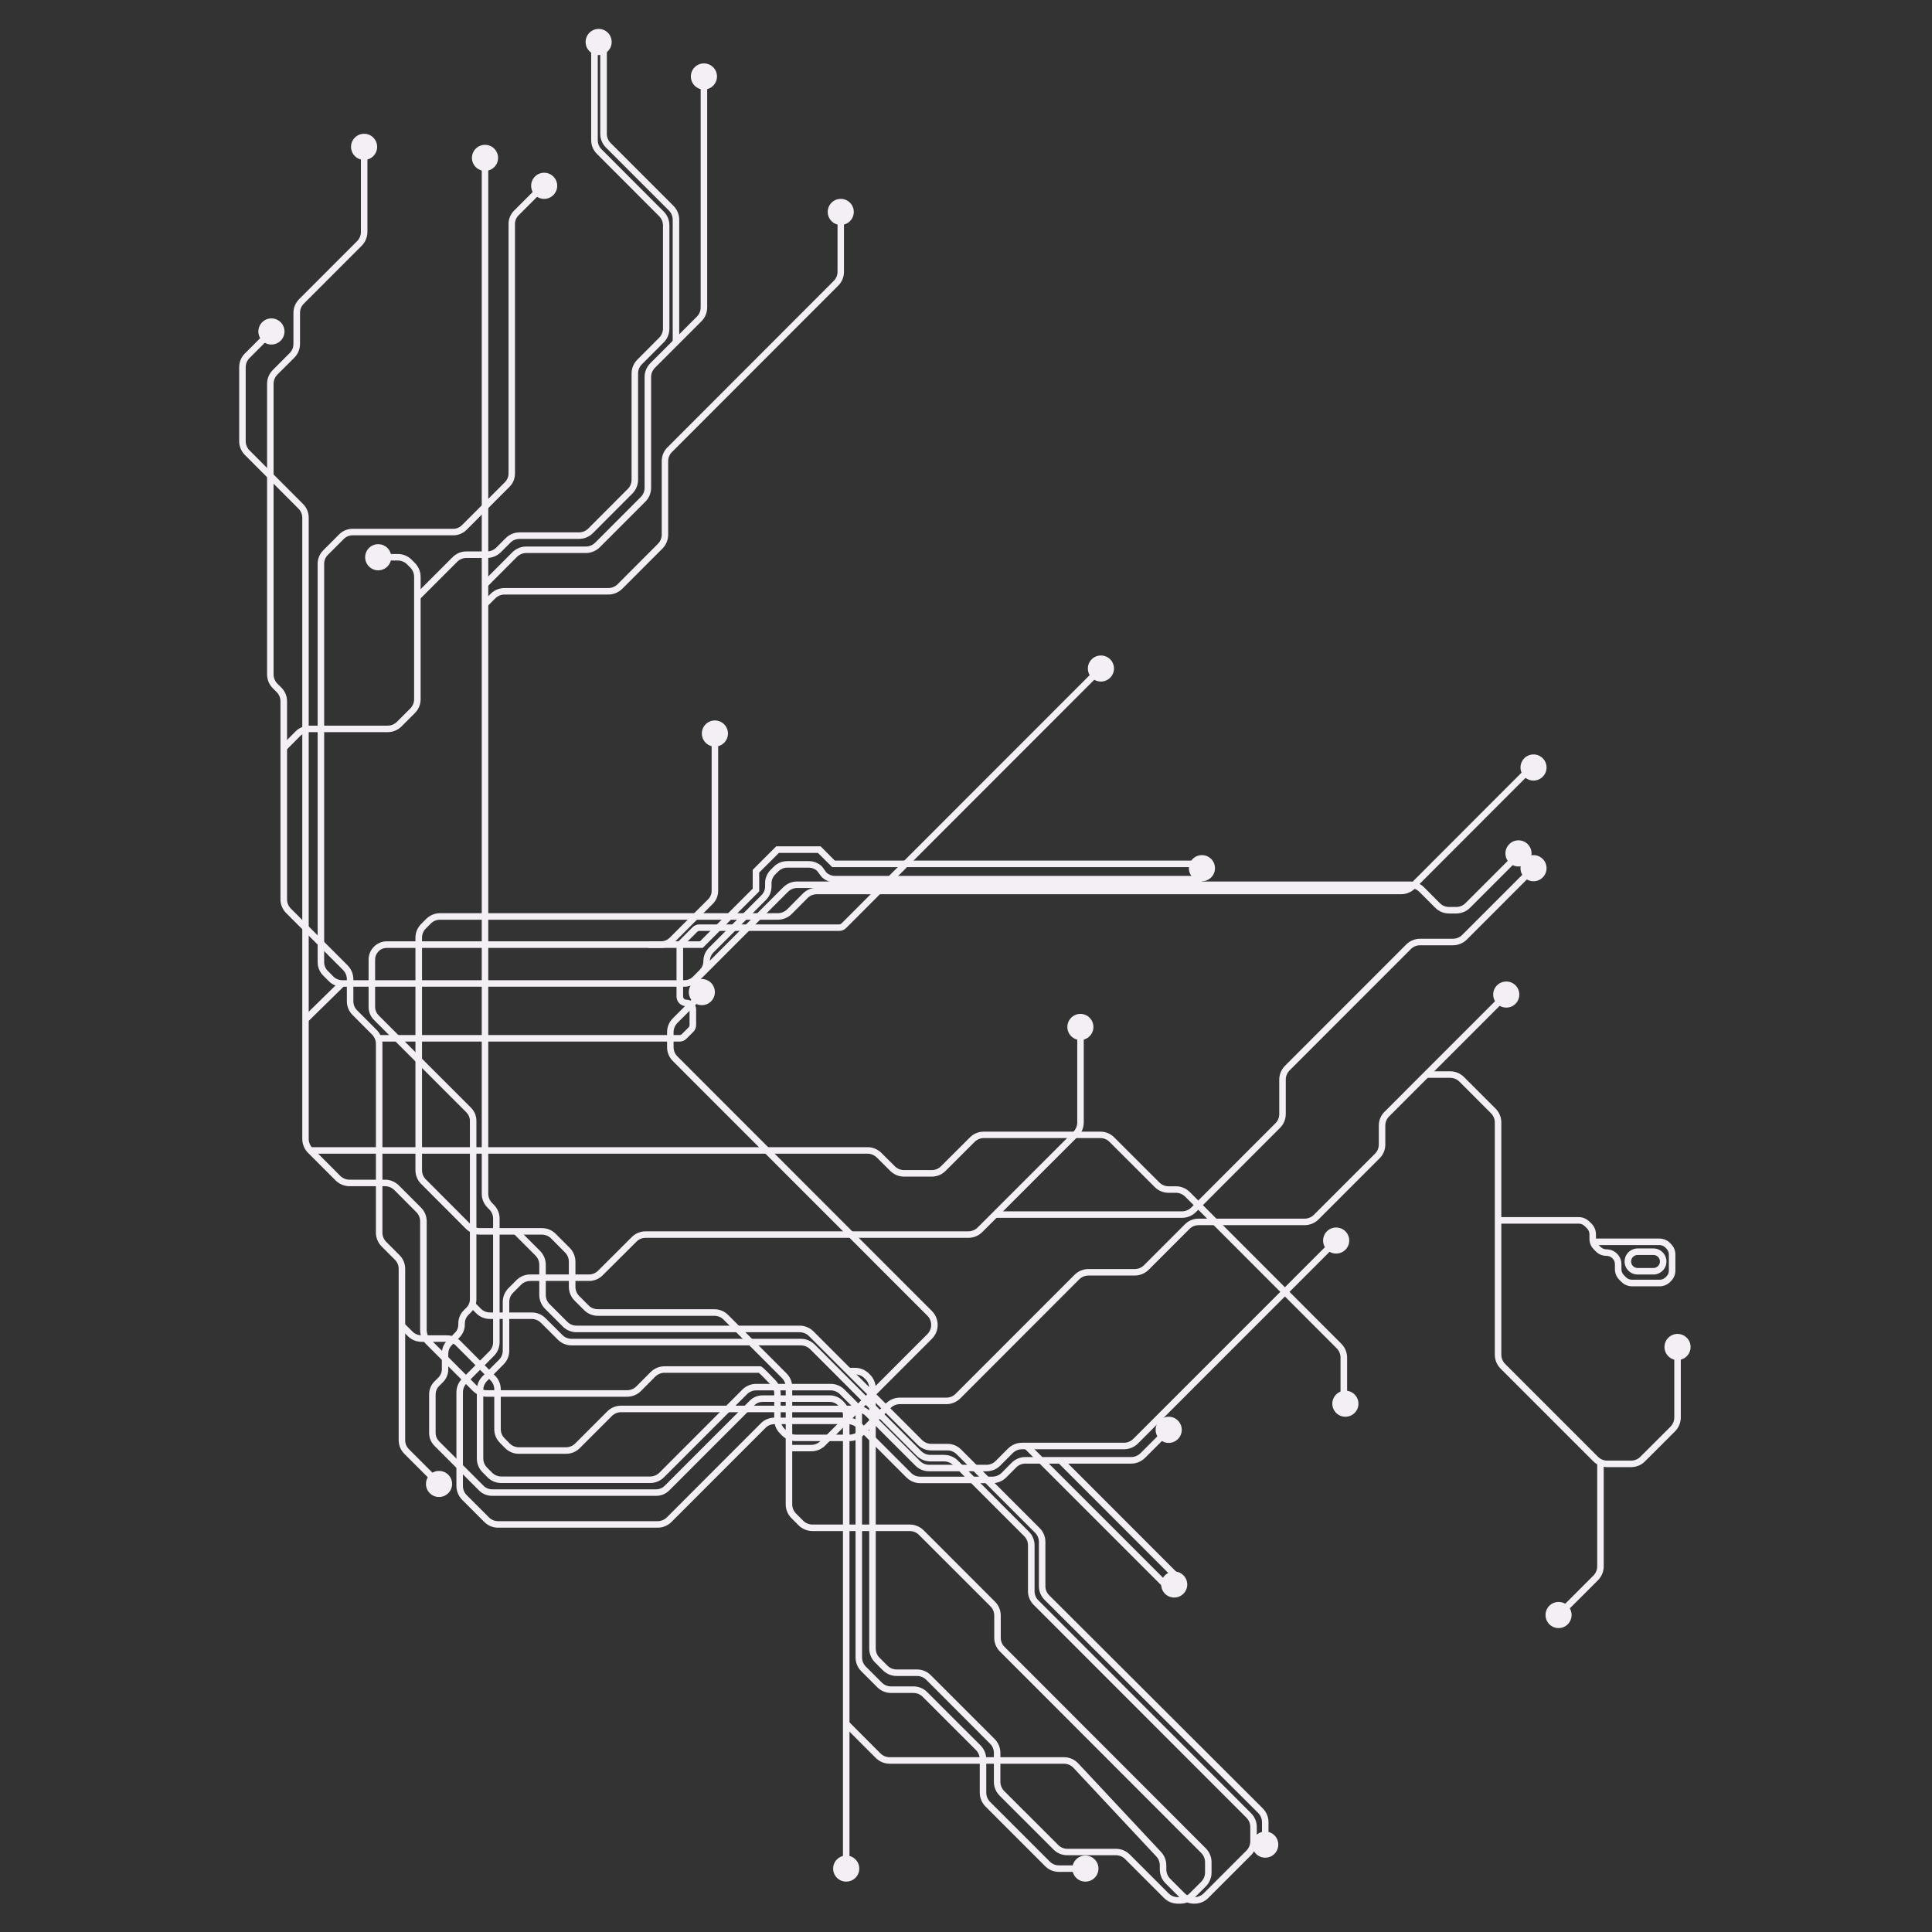 <svg xmlns="http://www.w3.org/2000/svg" xmlns:xlink="http://www.w3.org/1999/xlink" width="1080" zoomAndPan="magnify" viewBox="0 0 810 810" height="1080" preserveAspectRatio="xMidYMid meet" version="1.0"><rect x="0" y="0" width="810" height="810" fill="#333333" stroke="none"/><defs><clipPath id="id1"><path d="M 174 320 L 643 320 L 643 798.121 L 174 798.121 Z M 174 320 " clip-rule="nonzero"/></clipPath><clipPath id="id2"><path d="M 197 546 L 527 546 L 527 798.121 L 197 798.121 Z M 197 546 " clip-rule="nonzero"/></clipPath><clipPath id="id3"><path d="M 245 12.121 L 257 12.121 L 257 24 L 245 24 Z M 245 12.121 " clip-rule="nonzero"/></clipPath></defs><path fill="#f3eff5" d="M 183.102 623.113 L 169.57 609.57 C 168.004 608.035 167.145 605.949 167.145 603.77 L 167.145 532.016 C 167.145 530.543 166.594 529.16 165.551 528.148 L 159.996 522.59 C 158.461 521.023 157.602 518.969 157.602 516.785 L 157.602 437.633 C 157.602 436.16 157.02 434.809 156.004 433.766 L 147.844 425.566 C 146.277 424.031 145.418 421.977 145.418 419.766 L 145.418 410.555 C 145.418 409.109 144.867 407.73 143.824 406.684 L 120.012 382.859 C 118.445 381.293 117.586 379.238 117.586 377.059 L 117.586 294.035 C 117.586 292.594 117.035 291.211 115.992 290.168 L 114.395 288.57 C 112.828 287.004 111.973 284.949 111.973 282.738 L 111.973 160.906 C 111.973 158.727 112.828 156.672 114.395 155.105 L 121.422 148.043 C 122.465 147.027 123.02 145.648 123.02 144.172 L 123.02 131.188 C 123.02 128.977 123.906 126.918 125.441 125.383 L 149.715 101.098 C 150.758 100.055 151.312 98.703 151.312 97.23 L 151.312 61.551 L 154.043 61.551 L 154.043 97.23 C 154.043 99.41 153.184 101.465 151.648 103.031 L 127.375 127.316 C 126.332 128.363 125.781 129.711 125.781 131.188 L 125.781 144.172 C 125.781 146.383 124.922 148.441 123.387 149.977 L 116.297 157.039 C 115.285 158.082 114.703 159.465 114.703 160.906 L 114.703 282.738 C 114.703 284.211 115.285 285.594 116.297 286.637 L 117.926 288.234 C 119.488 289.797 120.348 291.855 120.348 294.035 L 120.348 377.059 C 120.348 378.531 120.902 379.883 121.945 380.926 L 145.758 404.75 C 147.289 406.316 148.148 408.375 148.148 410.555 L 148.148 419.766 C 148.148 421.238 148.734 422.621 149.777 423.633 L 157.938 431.832 C 159.473 433.367 160.332 435.422 160.332 437.633 L 160.332 516.785 C 160.332 518.23 160.887 519.613 161.93 520.656 L 167.484 526.211 C 169.047 527.746 169.875 529.805 169.875 532.016 L 169.875 603.77 C 169.875 605.242 170.461 606.625 171.504 607.637 L 185.035 621.176 L 183.102 623.113 " fill-opacity="1" fill-rule="nonzero"/><path fill="#f3eff5" d="M 413.559 616.848 L 389.559 616.848 C 387.383 616.848 385.297 616.02 383.762 614.453 L 362.984 593.668 C 361.973 592.656 360.562 592.07 359.121 592.07 L 260.402 592.07 C 258.957 592.07 257.578 592.625 256.535 593.668 L 243.094 607.117 C 241.559 608.68 239.504 609.512 237.293 609.512 L 217.562 609.512 C 215.383 609.512 213.297 608.68 211.762 607.117 L 209.613 604.938 C 208.051 603.402 207.223 601.344 207.223 599.133 L 207.223 582.523 C 207.223 581.047 206.637 579.668 205.594 578.652 L 191.172 564.191 C 190.16 563.148 188.75 562.566 187.273 562.566 L 176.781 562.566 C 174.57 562.566 172.516 561.734 170.98 560.172 L 167.543 556.762 L 169.477 554.828 L 172.914 558.234 C 173.926 559.281 175.309 559.832 176.781 559.832 L 187.273 559.832 C 189.484 559.832 191.539 560.691 193.105 562.258 L 207.527 576.719 C 209.094 578.254 209.953 580.312 209.953 582.523 L 209.953 599.133 C 209.953 600.605 210.504 601.988 211.547 603 L 213.695 605.18 C 214.738 606.227 216.121 606.777 217.562 606.777 L 237.293 606.777 C 238.738 606.777 240.148 606.195 241.16 605.18 L 254.602 591.734 C 256.168 590.168 258.223 589.34 260.402 589.34 L 359.121 589.34 C 361.297 589.34 363.387 590.168 364.918 591.734 L 385.695 612.52 C 386.738 613.562 388.086 614.117 389.559 614.117 L 413.559 614.117 C 415.031 614.117 416.41 613.562 417.426 612.52 L 422.672 607.27 C 424.234 605.734 426.293 604.875 428.473 604.875 L 471.246 604.875 C 472.691 604.875 474.102 604.289 475.113 603.277 L 559.227 519.152 L 561.16 521.086 L 477.078 605.211 C 475.512 606.746 473.457 607.605 471.246 607.605 L 428.473 607.605 C 426.996 607.605 425.648 608.191 424.605 609.203 L 419.355 614.453 C 417.824 616.02 415.734 616.848 413.559 616.848 " fill-opacity="1" fill-rule="nonzero"/><path fill="#f3eff5" d="M 275.715 640.488 L 208.848 640.488 C 206.668 640.488 204.613 639.66 203.047 638.094 L 193.75 628.793 C 192.215 627.227 191.355 625.168 191.355 622.988 L 191.355 583.781 C 191.355 581.57 192.215 579.512 193.75 577.977 L 205.105 566.586 C 206.148 565.574 206.73 564.191 206.73 562.719 L 206.73 510.891 C 206.73 509.449 206.148 508.066 205.105 507.023 L 204.367 506.285 C 202.832 504.719 201.973 502.664 201.973 500.484 L 201.973 66.188 L 204.707 66.188 L 204.707 500.484 C 204.707 501.926 205.289 503.309 206.301 504.352 L 207.039 505.09 C 208.602 506.656 209.461 508.711 209.461 510.891 L 209.461 562.719 C 209.461 564.93 208.602 566.988 207.039 568.523 L 195.684 579.914 C 194.641 580.926 194.086 582.309 194.086 583.781 L 194.086 622.988 C 194.086 624.434 194.641 625.812 195.684 626.859 L 204.98 636.16 C 206.023 637.203 207.406 637.758 208.848 637.758 L 275.715 637.758 C 277.156 637.758 278.566 637.176 279.582 636.16 L 318.98 596.738 C 320.516 595.172 322.602 594.344 324.781 594.344 L 355.406 594.344 C 357.617 594.344 359.641 595.172 361.207 596.738 L 381.949 617.492 C 382.992 618.535 384.344 619.09 385.816 619.09 L 416.074 619.09 C 417.516 619.09 418.926 618.508 419.941 617.492 L 424.113 613.285 C 425.68 611.723 427.734 610.859 429.914 610.859 L 474.285 610.859 C 475.727 610.859 477.109 610.277 478.152 609.266 L 489.996 597.414 L 491.93 599.348 L 480.086 611.199 C 478.551 612.734 476.434 613.625 474.285 613.625 L 429.914 613.625 C 428.473 613.625 427.09 614.176 426.047 615.223 L 421.875 619.426 C 420.34 620.961 418.223 621.824 416.074 621.824 L 385.816 621.824 C 383.637 621.824 381.582 620.961 380.016 619.426 L 359.273 598.672 C 358.262 597.66 356.848 597.074 355.406 597.074 L 324.781 597.074 C 323.309 597.074 321.926 597.629 320.914 598.672 L 281.512 638.094 C 279.98 639.629 277.863 640.488 275.715 640.488 " fill-opacity="1" fill-rule="nonzero"/><path fill="#f3eff5" d="M 204.305 254.215 L 202.375 252.281 L 205.719 248.934 C 207.281 247.398 209.34 246.539 211.52 246.539 L 255.062 246.539 C 256.504 246.539 257.914 245.953 258.93 244.941 L 275.805 228.023 C 276.82 227.012 277.434 225.598 277.434 224.156 L 277.434 193.359 C 277.434 191.148 278.262 189.094 279.824 187.559 L 349.516 117.801 C 350.559 116.758 351.141 115.406 351.141 113.93 L 351.141 89.277 L 353.84 89.277 L 353.84 113.93 C 353.84 116.109 353.012 118.199 351.449 119.734 L 281.758 189.492 C 280.715 190.504 280.133 191.887 280.133 193.359 L 280.133 224.156 C 280.133 226.336 279.273 228.453 277.738 229.988 L 260.863 246.875 C 259.328 248.379 257.211 249.27 255.062 249.27 L 211.52 249.27 C 210.043 249.27 208.695 249.824 207.652 250.867 L 204.305 254.215 " fill-opacity="1" fill-rule="nonzero"/><path fill="#f3eff5" d="M 204.305 245.953 L 202.375 244.02 L 214.832 231.523 C 216.398 229.988 218.453 229.129 220.664 229.129 L 245.641 229.129 C 247.082 229.129 248.496 228.547 249.508 227.531 L 268.656 208.375 C 269.699 207.332 270.25 205.949 270.25 204.504 L 270.25 158.051 C 270.25 155.871 271.109 153.816 272.676 152.25 L 292.16 132.754 C 293.176 131.738 293.758 130.355 293.758 128.883 L 293.758 32.047 L 296.488 32.047 L 296.488 128.883 C 296.488 131.094 295.629 133.152 294.094 134.688 L 274.609 154.184 C 273.566 155.227 272.984 156.609 272.984 158.051 L 272.984 204.504 C 272.984 206.684 272.152 208.742 270.59 210.309 L 251.441 229.469 C 249.906 230.973 247.789 231.863 245.641 231.863 L 220.664 231.863 C 219.188 231.863 217.809 232.445 216.766 233.457 L 204.305 245.953 " fill-opacity="1" fill-rule="nonzero"/><path fill="#f3eff5" d="M 175.555 251.664 L 173.621 249.73 L 189.762 233.582 C 191.297 232.047 193.352 231.188 195.562 231.188 L 204.184 231.188 C 205.625 231.188 207.039 230.602 208.051 229.59 L 212.039 225.598 C 213.574 224.062 215.66 223.203 217.84 223.203 L 242.758 223.203 C 244.199 223.203 245.578 222.621 246.621 221.605 L 263.164 205.027 C 264.207 204.016 264.789 202.602 264.789 201.16 L 264.789 156.609 C 264.789 154.398 265.648 152.34 267.184 150.805 L 276.328 141.625 C 277.34 140.613 277.953 139.199 277.953 137.758 L 277.953 94.496 C 277.953 93.023 277.371 91.672 276.328 90.629 L 250.273 64.531 C 248.711 62.996 247.852 60.938 247.852 58.727 L 247.852 18.965 L 250.613 18.965 L 250.613 58.727 C 250.613 60.199 251.164 61.582 252.207 62.594 L 278.262 88.691 C 279.824 90.227 280.652 92.316 280.652 94.496 L 280.652 137.758 C 280.652 139.938 279.797 142.055 278.262 143.559 L 269.117 152.738 C 268.074 153.785 267.52 155.137 267.52 156.609 L 267.52 201.16 C 267.52 203.309 266.629 205.426 265.098 206.961 L 248.555 223.543 C 246.992 225.078 244.934 225.938 242.758 225.938 L 217.84 225.938 C 216.367 225.938 214.984 226.52 213.973 227.531 L 209.984 231.523 C 208.418 233.059 206.363 233.918 204.184 233.918 L 195.562 233.918 C 194.086 233.918 192.707 234.504 191.695 235.516 L 175.555 251.664 " fill-opacity="1" fill-rule="nonzero"/><path fill="#f3eff5" d="M 120.258 314.207 L 118.324 312.273 L 123.938 306.625 C 125.473 305.09 127.527 304.23 129.738 304.23 L 162.543 304.23 C 163.984 304.23 165.395 303.645 166.41 302.633 L 172.023 297.016 C 173.035 295.969 173.621 294.617 173.621 293.145 L 173.621 241.84 C 173.621 240.398 173.035 239.016 172.023 237.973 L 170.645 236.59 C 169.629 235.578 168.219 234.992 166.777 234.992 L 159.996 234.992 L 159.996 232.262 L 166.777 232.262 C 168.957 232.262 171.043 233.121 172.578 234.656 L 173.957 236.039 C 175.492 237.602 176.352 239.66 176.352 241.84 L 176.352 293.145 C 176.352 295.324 175.492 297.414 173.957 298.949 L 168.34 304.566 C 166.809 306.102 164.691 306.961 162.543 306.961 L 129.738 306.961 C 128.266 306.961 126.883 307.547 125.871 308.59 L 120.258 314.207 " fill-opacity="1" fill-rule="nonzero"/><path fill="#f3eff5" d="M 356.145 783.934 L 353.41 783.934 L 353.41 593.301 C 353.41 591.98 352.891 590.75 351.969 589.828 L 351.324 589.152 C 350.375 588.234 349.145 587.742 347.828 587.742 L 319.75 587.742 C 318.43 587.742 317.203 588.234 316.281 589.152 L 280.562 624.895 C 279.121 626.336 277.188 627.133 275.16 627.133 L 206.27 627.133 C 204.215 627.133 202.281 626.336 200.84 624.895 L 182.152 606.195 C 180.707 604.75 179.91 602.816 179.91 600.789 L 179.91 584.578 C 179.91 582.523 180.707 580.617 182.152 579.176 L 183.809 577.52 C 184.727 576.598 185.25 575.367 185.25 574.047 L 185.25 567.445 C 185.25 565.391 186.016 563.488 187.461 562.043 L 190.711 558.789 C 191.664 557.867 192.156 556.641 192.156 555.32 L 192.156 554.797 C 192.156 552.742 192.953 550.836 194.395 549.395 L 195.562 548.227 C 196.48 547.305 197.004 546.078 197.004 544.758 L 197.004 469.871 C 197.004 468.551 196.48 467.324 195.562 466.402 L 156.773 427.594 C 155.332 426.152 154.531 424.219 154.531 422.16 L 154.531 402.324 C 154.531 400.27 155.332 398.363 156.773 396.922 C 158.215 395.449 160.148 394.648 162.172 394.648 L 277.219 394.648 C 278.508 394.648 279.766 394.129 280.684 393.238 L 296.918 376.996 C 297.84 376.074 298.359 374.848 298.359 373.527 L 298.359 307.516 L 301.09 307.516 L 301.09 373.527 C 301.09 375.551 300.293 377.488 298.852 378.93 L 282.617 395.172 C 281.207 396.586 279.242 397.414 277.219 397.414 L 162.172 397.414 C 160.855 397.414 159.625 397.906 158.707 398.855 C 157.785 399.777 157.266 401.004 157.266 402.324 L 157.266 422.16 C 157.266 423.48 157.785 424.707 158.707 425.66 L 197.492 464.438 C 198.938 465.91 199.734 467.816 199.734 469.871 L 199.734 544.758 C 199.734 546.816 198.938 548.719 197.492 550.16 L 196.328 551.328 C 195.406 552.25 194.887 553.508 194.887 554.797 L 194.887 555.32 C 194.887 557.348 194.086 559.281 192.645 560.723 L 189.395 563.977 C 188.473 564.898 187.949 566.125 187.949 567.445 L 187.949 574.047 C 187.949 576.105 187.184 578.008 185.742 579.453 L 184.082 581.109 C 183.164 582.031 182.641 583.258 182.641 584.578 L 182.641 600.789 C 182.641 602.082 183.164 603.34 184.082 604.262 L 202.773 622.957 C 203.691 623.879 204.949 624.402 206.27 624.402 L 275.16 624.402 C 276.48 624.402 277.707 623.879 278.629 622.957 L 314.348 587.219 C 315.789 585.777 317.691 585.008 319.75 585.008 L 347.828 585.008 C 349.883 585.008 351.816 585.777 353.258 587.219 L 353.902 587.895 C 355.344 589.34 356.145 591.242 356.145 593.301 L 356.145 783.934 " fill-opacity="1" fill-rule="nonzero"/><path fill="#f3eff5" d="M 294.617 397.414 L 271.938 397.414 L 271.938 394.648 L 293.48 394.648 L 315.574 372.574 L 315.574 364.684 L 325.426 354.828 L 344.051 354.828 L 350.004 360.816 L 503.93 360.816 L 503.93 363.547 L 348.902 363.547 L 342.918 357.59 L 326.562 357.59 L 318.305 365.82 L 318.305 373.711 L 294.617 397.414 " fill-opacity="1" fill-rule="nonzero"/><path fill="#f3eff5" d="M 286.883 413.688 L 143.484 413.688 C 141.336 413.688 139.344 412.855 137.871 411.383 L 135.508 409.02 C 134.004 407.516 133.176 405.52 133.176 403.398 L 133.176 236.344 C 133.176 234.227 134.004 232.23 135.508 230.727 L 142.195 224.031 C 143.699 222.527 145.695 221.699 147.812 221.699 L 190.008 221.699 C 191.387 221.699 192.676 221.176 193.656 220.195 L 211.672 202.172 C 212.652 201.191 213.207 199.898 213.207 198.52 L 213.207 93.914 C 213.207 91.793 214.004 89.828 215.508 88.324 L 226.891 76.934 L 228.824 78.867 L 217.441 90.258 C 216.457 91.242 215.906 92.531 215.906 93.914 L 215.906 198.52 C 215.906 200.637 215.109 202.633 213.605 204.105 L 195.621 222.129 C 194.117 223.633 192.125 224.434 190.008 224.434 L 147.812 224.434 C 146.43 224.434 145.113 224.984 144.129 225.969 L 137.441 232.66 C 136.457 233.645 135.906 234.965 135.906 236.344 L 135.906 403.398 C 135.906 404.781 136.457 406.102 137.441 407.055 L 139.805 409.449 C 140.754 410.402 142.105 410.953 143.484 410.953 L 286.883 410.953 C 288.297 410.953 289.586 410.43 290.566 409.449 L 293.359 406.625 C 294.34 405.641 294.895 404.352 294.895 402.969 C 294.895 400.852 295.723 398.855 297.227 397.352 L 319.227 375.336 C 320.211 374.355 320.762 373.035 320.762 371.652 L 320.762 370.332 C 320.762 368.215 321.559 366.219 323.062 364.715 L 324.445 363.332 C 325.949 361.828 327.941 361.031 330.059 361.031 L 339.051 361.031 C 341.168 361.031 343.164 361.828 344.668 363.332 L 344.789 363.484 L 346.445 365.789 C 347.43 366.711 348.719 367.23 350.066 367.23 L 503.93 367.23 L 503.93 369.965 L 350.066 369.965 C 347.949 369.965 345.926 369.105 344.453 367.633 L 344.328 367.477 L 342.641 365.207 C 341.66 364.254 340.402 363.762 339.051 363.762 L 330.059 363.762 C 328.68 363.762 327.328 364.316 326.379 365.266 L 324.996 366.648 C 324.016 367.633 323.461 368.953 323.461 370.332 L 323.461 371.652 C 323.461 373.773 322.664 375.766 321.16 377.273 L 299.156 399.285 C 298.176 400.27 297.625 401.559 297.625 402.969 C 297.625 405.09 296.797 407.086 295.293 408.559 L 292.5 411.383 C 290.996 412.855 289 413.688 286.883 413.688 " fill-opacity="1" fill-rule="nonzero"/><g clip-path="url(#id1)"><path fill="#f3eff5" d="M 367.16 641.902 L 367.16 691.148 C 367.16 692.625 367.742 694.004 368.754 695.02 L 372.07 698.336 C 373.113 699.379 374.492 699.93 375.938 699.93 L 384.465 699.93 C 386.645 699.93 388.73 700.789 390.266 702.355 L 417.023 729.098 C 418.559 730.664 419.418 732.723 419.418 734.902 L 419.418 747.031 C 419.418 748.441 420 749.887 421.016 750.898 L 443.629 773.496 C 444.672 774.539 446.023 775.121 447.496 775.121 L 467.871 775.121 C 470.02 775.121 472.137 775.984 473.672 777.52 L 489.906 793.762 C 490.949 794.805 492.328 795.387 493.801 795.387 L 494.906 795.387 C 496.348 795.387 497.762 794.805 498.773 793.762 L 503.621 788.938 C 504.637 787.895 505.219 786.516 505.219 785.07 L 505.219 780.742 C 505.219 779.297 504.637 777.887 503.621 776.875 L 419.266 692.441 C 417.699 690.906 416.84 688.848 416.84 686.668 L 416.84 677.332 C 416.84 675.891 416.289 674.508 415.246 673.465 L 385.297 643.531 C 384.281 642.484 382.871 641.902 381.43 641.902 Z M 494.906 798.121 L 493.801 798.121 C 491.594 798.121 489.535 797.262 487.973 795.695 L 471.738 779.453 C 470.727 778.41 469.316 777.824 467.871 777.824 L 447.496 777.824 C 445.316 777.824 443.23 776.996 441.695 775.43 L 419.082 752.832 C 417.547 751.266 416.688 749.211 416.688 747.031 L 416.688 734.902 C 416.688 733.457 416.137 732.078 415.09 731.062 L 388.332 704.262 C 387.289 703.246 385.941 702.664 384.465 702.664 L 375.938 702.664 C 373.758 702.664 371.699 701.805 370.137 700.27 L 366.82 696.953 C 365.289 695.387 364.43 693.328 364.43 691.148 L 364.43 641.902 L 340.617 641.902 C 338.469 641.902 336.352 641.043 334.816 639.508 L 331.84 636.527 C 330.273 634.965 329.414 632.906 329.414 630.727 L 329.414 581.602 C 329.414 580.129 328.863 578.777 327.82 577.734 L 303.363 553.262 C 302.32 552.219 300.969 551.664 299.496 551.664 L 250.645 551.664 C 248.465 551.664 246.406 550.805 244.844 549.238 L 240.914 545.309 C 239.352 543.746 238.492 541.688 238.492 539.477 L 238.492 528.977 C 238.492 527.531 237.906 526.121 236.895 525.109 L 231.035 519.211 C 230.023 518.199 228.609 517.617 227.168 517.617 L 201.176 517.617 C 198.996 517.617 196.941 516.758 195.375 515.223 L 176.598 496.398 C 175.031 494.863 174.172 492.809 174.172 490.598 L 174.172 393.176 C 174.172 390.965 175.031 388.91 176.598 387.344 L 178.684 385.254 C 180.25 383.719 182.305 382.859 184.484 382.859 L 326.133 382.859 C 327.574 382.859 328.984 382.277 330 381.262 L 336.656 374.57 C 338.223 373.035 340.277 372.176 342.488 372.176 L 587.426 372.176 C 588.898 372.176 590.312 371.594 591.324 370.578 L 641.035 320.809 L 642.969 322.742 L 593.258 372.512 C 591.723 374.016 589.605 374.906 587.426 374.906 L 342.488 374.906 C 341.016 374.906 339.633 375.461 338.59 376.504 L 331.93 383.199 C 330.426 384.703 328.281 385.594 326.133 385.594 L 184.484 385.594 C 183.039 385.594 181.66 386.145 180.617 387.188 L 178.531 389.277 C 177.488 390.32 176.934 391.703 176.934 393.176 L 176.934 490.598 C 176.934 492.07 177.488 493.422 178.531 494.465 L 197.309 513.285 C 198.352 514.332 199.734 514.883 201.176 514.883 L 227.168 514.883 C 229.379 514.883 231.434 515.742 232.969 517.277 L 238.828 523.141 C 240.363 524.676 241.254 526.797 241.254 528.977 L 241.254 539.477 C 241.254 540.949 241.805 542.332 242.848 543.375 L 246.777 547.305 C 247.82 548.352 249.199 548.902 250.645 548.902 L 299.496 548.902 C 301.676 548.902 303.762 549.762 305.297 551.328 L 329.754 575.797 C 331.316 577.332 332.145 579.391 332.145 581.602 L 332.145 630.727 C 332.145 632.168 332.73 633.551 333.773 634.594 L 336.75 637.574 C 337.762 638.586 339.172 639.168 340.617 639.168 L 364.43 639.168 L 364.43 582.125 C 364.43 580.648 363.875 579.27 362.832 578.254 L 362.402 577.824 C 361.391 576.781 360.008 576.227 358.535 576.227 L 355.773 576.227 L 355.773 573.465 L 358.535 573.465 C 360.715 573.465 362.801 574.355 364.336 575.891 L 364.766 576.32 C 366.301 577.855 367.16 579.914 367.16 582.125 L 367.16 639.168 L 381.43 639.168 C 383.605 639.168 385.695 640.059 387.227 641.562 L 417.18 671.531 C 418.742 673.098 419.57 675.152 419.57 677.332 L 419.57 686.668 C 419.57 688.109 420.156 689.492 421.199 690.504 L 505.555 774.938 C 507.09 776.473 507.949 778.562 507.949 780.742 L 507.949 785.07 C 507.949 787.25 507.09 789.309 505.555 790.875 L 500.707 795.695 C 499.172 797.23 497.086 798.121 494.906 798.121 " fill-opacity="1" fill-rule="nonzero"/></g><path fill="#f3eff5" d="M 531.824 771.008 L 529.094 771.008 L 529.094 763.977 C 529.094 762.504 528.508 761.121 527.496 760.109 L 437.953 670.762 C 436.418 669.227 435.559 667.172 435.559 664.961 L 435.559 646.445 C 435.559 644.973 434.977 643.621 433.934 642.578 L 401.066 609.695 C 400.055 608.68 398.645 608.098 397.203 608.098 L 390.449 608.098 C 388.273 608.098 386.215 607.238 384.652 605.672 L 339.145 560.141 C 338.129 559.125 336.719 558.543 335.277 558.543 L 241.715 558.543 C 239.535 558.543 237.477 557.684 235.914 556.117 L 228.488 548.688 C 226.953 547.152 226.094 545.066 226.094 542.883 L 226.094 530.266 C 226.094 528.793 225.512 527.41 224.496 526.398 L 215.324 517.215 L 217.258 515.281 L 226.43 524.461 C 227.965 525.996 228.824 528.086 228.824 530.266 L 228.824 542.883 C 228.824 544.359 229.379 545.738 230.422 546.754 L 237.848 554.184 C 238.891 555.227 240.27 555.781 241.715 555.781 L 335.277 555.781 C 337.453 555.781 339.512 556.641 341.074 558.207 L 386.582 603.738 C 387.629 604.781 389.008 605.336 390.449 605.336 L 397.203 605.336 C 399.41 605.336 401.469 606.195 403 607.762 L 435.867 640.645 C 437.43 642.18 438.289 644.234 438.289 646.445 L 438.289 664.961 C 438.289 666.434 438.844 667.816 439.887 668.828 L 529.43 758.176 C 530.965 759.711 531.824 761.766 531.824 763.977 L 531.824 771.008 " fill-opacity="1" fill-rule="nonzero"/><g clip-path="url(#id2)"><path fill="#f3eff5" d="M 500.801 798.121 C 500.801 798.121 500.77 798.121 500.77 798.121 L 500.555 798.121 C 498.375 798.121 496.32 797.262 494.785 795.727 L 488.648 789.586 C 487.113 788.051 486.254 785.93 486.254 783.781 L 486.254 782.031 C 486.254 780.648 485.73 779.328 484.781 778.316 L 450.074 741.195 C 449.062 740.09 447.59 739.445 446.086 739.445 L 372.988 739.445 C 370.812 739.445 368.754 738.586 367.191 737.051 L 353.441 723.297 L 355.375 721.332 L 369.125 735.117 C 370.168 736.129 371.516 736.715 372.988 736.715 L 446.086 736.715 C 448.355 736.715 450.535 737.664 452.07 739.324 L 486.773 776.441 C 488.188 777.949 488.984 779.945 488.984 782.031 L 488.984 783.781 C 488.984 785.195 489.566 786.605 490.582 787.648 L 496.719 793.789 C 497.762 794.805 499.109 795.387 500.555 795.387 L 500.77 795.387 C 500.77 795.387 500.77 795.387 500.801 795.387 C 502.242 795.387 503.621 794.805 504.664 793.789 L 522.586 775.859 C 523.598 774.816 524.184 773.434 524.184 771.992 L 524.184 766.004 C 524.184 764.531 523.598 763.148 522.586 762.105 L 433.41 672.883 C 431.848 671.348 430.988 669.289 430.988 667.078 L 430.988 647.922 C 430.988 646.445 430.434 645.094 429.391 644.051 L 399.656 614.301 C 398.645 613.285 397.23 612.703 395.789 612.703 L 390.051 612.703 C 387.871 612.703 385.816 611.844 384.25 610.277 L 339.664 565.668 C 338.621 564.652 337.211 564.07 335.766 564.07 L 239.656 564.07 C 237.477 564.07 235.422 563.211 233.855 561.645 L 226.801 554.613 C 225.785 553.57 224.375 552.984 222.934 552.984 L 205.441 552.984 C 203.262 552.984 201.207 552.156 199.641 550.59 L 197.402 548.32 L 199.336 546.383 L 201.574 548.656 C 202.617 549.699 204 550.254 205.441 550.254 L 222.934 550.254 C 225.141 550.254 227.199 551.113 228.734 552.68 L 235.789 559.711 C 236.832 560.754 238.215 561.305 239.656 561.305 L 335.766 561.305 C 337.977 561.305 340.031 562.168 341.598 563.73 L 386.184 608.344 C 387.227 609.387 388.609 609.973 390.051 609.973 L 395.789 609.973 C 398 609.973 400.055 610.832 401.621 612.367 L 431.324 642.117 C 432.891 643.652 433.75 645.711 433.75 647.922 L 433.75 667.078 C 433.75 668.551 434.301 669.934 435.344 670.949 L 524.52 760.203 C 526.055 761.738 526.914 763.793 526.914 766.004 L 526.914 771.992 C 526.914 774.172 526.055 776.227 524.52 777.793 L 506.598 795.727 C 505.062 797.262 502.945 798.121 500.801 798.121 " fill-opacity="1" fill-rule="nonzero"/></g><path fill="#f3eff5" d="M 455.047 784.793 L 443.969 784.793 C 441.758 784.793 439.703 783.934 438.168 782.398 L 413.16 757.375 C 411.625 755.812 410.766 753.754 410.766 751.574 L 410.766 737.574 C 410.766 736.129 410.184 734.75 409.168 733.703 L 386.828 711.383 C 385.816 710.371 384.406 709.785 382.992 709.785 L 373.574 709.785 C 371.395 709.785 369.34 708.926 367.773 707.359 L 361.082 700.668 C 359.551 699.133 358.691 697.074 358.691 694.863 L 358.691 593.359 C 358.691 591.887 358.105 590.504 357.094 589.492 L 352.121 584.52 C 351.109 583.504 349.699 582.922 348.258 582.922 L 317.047 582.922 C 315.605 582.922 314.227 583.504 313.184 584.52 L 278.383 619.367 C 276.848 620.902 274.73 621.762 272.582 621.762 L 210.199 621.762 C 207.988 621.762 205.934 620.934 204.398 619.367 L 202.312 617.277 C 200.746 615.711 199.918 613.656 199.918 611.477 L 199.918 582.797 C 199.918 580.617 200.746 578.562 202.312 576.996 L 209.184 570.117 C 210.23 569.074 210.781 567.691 210.781 566.25 L 210.781 545.863 C 210.781 543.652 211.641 541.594 213.207 540.027 L 216.52 536.715 C 218.086 535.148 220.141 534.32 222.32 534.32 L 246.961 534.32 C 248.402 534.32 249.785 533.734 250.797 532.691 L 264.852 518.66 C 266.414 517.094 268.473 516.234 270.68 516.234 L 406.008 516.234 C 407.449 516.234 408.863 515.652 409.875 514.637 L 450.043 474.477 C 451.055 473.434 451.641 472.051 451.641 470.578 L 451.641 430.574 L 454.371 430.574 L 454.371 470.578 C 454.371 472.789 453.512 474.848 451.977 476.414 L 411.809 516.57 C 410.273 518.105 408.156 518.969 406.008 518.969 L 270.68 518.969 C 269.207 518.969 267.828 519.551 266.816 520.594 L 252.73 534.625 C 251.195 536.191 249.141 537.051 246.961 537.051 L 222.32 537.051 C 220.848 537.051 219.496 537.605 218.453 538.648 L 215.137 541.965 C 214.094 543.008 213.512 544.391 213.512 545.863 L 213.512 566.25 C 213.512 568.43 212.684 570.488 211.117 572.051 L 204.246 578.93 C 203.203 579.973 202.617 581.324 202.617 582.797 L 202.617 611.477 C 202.617 612.918 203.203 614.301 204.246 615.344 L 206.332 617.434 C 207.375 618.477 208.758 619.027 210.199 619.027 L 272.582 619.027 C 273.996 619.027 275.406 618.445 276.449 617.434 L 311.25 582.582 C 312.812 581.047 314.871 580.188 317.047 580.188 L 348.258 580.188 C 350.434 580.188 352.523 581.047 354.055 582.582 L 359.027 587.559 C 360.562 589.094 361.422 591.148 361.422 593.359 L 361.422 694.863 C 361.422 696.309 361.973 697.691 363.016 698.734 L 369.707 705.426 C 370.75 706.473 372.102 707.023 373.574 707.023 L 382.992 707.023 C 385.141 707.023 387.258 707.914 388.762 709.449 L 411.102 731.77 C 412.637 733.336 413.496 735.395 413.496 737.574 L 413.496 751.574 C 413.496 753.016 414.078 754.398 415.09 755.441 L 440.102 780.434 C 441.113 781.48 442.496 782.062 443.969 782.062 L 455.047 782.062 L 455.047 784.793 " fill-opacity="1" fill-rule="nonzero"/><path fill="#f3eff5" d="M 495.582 510.586 L 417.211 510.586 L 417.211 507.852 L 495.582 507.852 C 496.992 507.852 498.406 507.27 499.449 506.254 L 534.738 470.918 C 535.781 469.902 536.332 468.523 536.332 467.078 L 536.332 452.648 C 536.332 450.469 537.191 448.41 538.727 446.844 L 589.574 395.969 C 591.141 394.434 593.195 393.574 595.375 393.574 L 609.184 393.574 C 610.625 393.574 612.039 392.992 613.051 391.949 L 641.957 363.027 L 643.891 364.961 L 614.984 393.914 C 613.449 395.418 611.332 396.309 609.184 396.309 L 595.375 396.309 C 593.934 396.309 592.551 396.859 591.508 397.906 L 540.66 448.781 C 539.648 449.824 539.066 451.176 539.066 452.648 L 539.066 467.078 C 539.066 469.258 538.207 471.316 536.672 472.852 L 501.383 508.191 C 499.848 509.695 497.73 510.586 495.582 510.586 " fill-opacity="1" fill-rule="nonzero"/><path fill="#f3eff5" d="M 683.844 615.098 L 673.84 615.098 C 671.629 615.098 669.574 614.238 668.039 612.703 L 629.098 573.773 C 627.566 572.207 626.707 570.148 626.707 567.938 L 626.707 470.609 C 626.707 469.168 626.121 467.785 625.109 466.742 L 611.852 453.477 C 610.84 452.465 609.43 451.879 607.988 451.879 L 597.645 451.879 L 597.645 449.148 L 607.988 449.148 C 610.164 449.148 612.223 450.008 613.785 451.543 L 627.043 464.805 C 628.578 466.34 629.438 468.43 629.438 470.609 L 629.438 567.938 C 629.438 569.41 630.02 570.793 631.031 571.836 L 669.973 610.77 C 670.984 611.781 672.367 612.367 673.84 612.367 L 683.844 612.367 C 685.316 612.367 686.699 611.781 687.711 610.77 L 700.352 598.148 C 701.367 597.105 701.949 595.727 701.949 594.281 L 701.949 564.777 L 704.68 564.777 L 704.68 594.281 C 704.68 596.461 703.82 598.52 702.285 600.086 L 689.645 612.703 C 688.109 614.238 686.055 615.098 683.844 615.098 " fill-opacity="1" fill-rule="nonzero"/><path fill="#f3eff5" d="M 654.383 678.07 L 652.453 676.137 L 668.039 660.57 C 669.055 659.527 669.637 658.145 669.637 656.699 L 669.637 613.746 L 672.367 613.746 L 672.367 656.699 C 672.367 658.883 671.508 660.938 669.973 662.504 L 654.383 678.07 " fill-opacity="1" fill-rule="nonzero"/><path fill="#f3eff5" d="M 356.145 604.199 L 333.617 604.199 C 331.441 604.199 329.383 603.34 327.82 601.805 L 326.992 600.945 C 325.426 599.41 324.598 597.352 324.598 595.141 L 324.598 584.273 C 324.598 582.859 324.043 581.539 323.094 580.496 C 319.809 577.059 318.582 575.922 318.152 575.551 L 278.598 575.551 C 277.156 575.551 275.773 576.137 274.73 577.148 L 268.719 583.199 C 267.152 584.734 265.098 585.594 262.887 585.594 L 204.09 585.594 C 201.914 585.594 199.855 584.734 198.293 583.199 L 178.559 563.457 C 176.996 561.891 176.137 559.832 176.137 557.621 L 176.137 512.059 C 176.137 510.586 175.582 509.203 174.539 508.191 L 165.305 498.918 C 164.262 497.906 162.879 497.32 161.438 497.32 L 146.523 497.32 C 144.344 497.32 142.289 496.461 140.723 494.926 L 129.125 483.32 C 127.59 481.785 126.73 479.668 126.73 477.488 L 126.73 217.094 C 126.73 215.621 126.148 214.238 125.105 213.227 L 102.703 190.781 C 101.137 189.215 100.277 187.156 100.277 184.977 L 100.277 153.969 C 100.277 151.758 101.137 149.699 102.703 148.164 L 112.828 138.004 L 114.762 139.938 L 104.637 150.098 C 103.594 151.113 103.012 152.496 103.012 153.969 L 103.012 184.977 C 103.012 186.422 103.594 187.805 104.637 188.848 L 127.039 211.289 C 128.602 212.824 129.43 214.883 129.43 217.094 L 129.43 477.488 C 129.43 478.93 130.016 480.344 131.059 481.355 L 142.656 492.992 C 143.699 494.004 145.082 494.59 146.523 494.59 L 161.438 494.59 C 163.617 494.59 165.672 495.449 167.238 497.016 L 176.473 506.254 C 178.039 507.789 178.898 509.879 178.898 512.059 L 178.898 557.621 C 178.898 559.066 179.449 560.477 180.492 561.52 L 200.227 581.262 C 201.27 582.277 202.648 582.859 204.09 582.859 L 262.887 582.859 C 264.359 582.859 265.742 582.277 266.785 581.262 L 272.797 575.215 C 274.363 573.68 276.418 572.82 278.598 572.82 L 318.582 572.82 C 319.289 572.82 319.535 572.82 325.059 578.621 C 326.531 580.156 327.297 582.152 327.297 584.273 L 327.297 595.141 C 327.297 596.586 327.879 597.996 328.926 599.012 L 329.754 599.871 C 330.797 600.883 332.176 601.465 333.617 601.465 L 356.145 601.465 C 357.555 601.465 358.965 600.883 360.008 599.871 L 371.484 588.355 C 373.02 586.82 375.105 585.961 377.285 585.961 L 396.801 585.961 C 398.246 585.961 399.656 585.379 400.668 584.332 L 450.535 534.441 C 452.098 532.906 454.156 532.047 456.336 532.047 L 475.758 532.047 C 477.199 532.047 478.613 531.465 479.625 530.449 L 496.719 513.348 C 498.254 511.781 500.34 510.922 502.516 510.922 L 546.98 510.922 C 548.426 510.922 549.836 510.34 550.848 509.324 L 576.473 483.688 C 577.516 482.645 578.066 481.293 578.066 479.82 L 578.066 471.898 C 578.066 469.719 578.926 467.633 580.492 466.098 L 630.543 416.02 L 632.477 417.953 L 582.426 468.031 C 581.383 469.074 580.797 470.426 580.797 471.898 L 580.797 479.82 C 580.797 482.031 579.969 484.09 578.406 485.625 L 552.781 511.262 C 551.246 512.797 549.129 513.656 546.98 513.656 L 502.516 513.656 C 501.043 513.656 499.664 514.238 498.652 515.281 L 481.559 532.383 C 480.023 533.887 477.906 534.777 475.758 534.777 L 456.336 534.777 C 454.891 534.777 453.512 535.363 452.469 536.375 L 402.602 586.297 C 401.066 587.805 398.949 588.695 396.801 588.695 L 377.285 588.695 C 375.812 588.695 374.461 589.246 373.418 590.289 L 361.941 601.805 C 360.41 603.34 358.293 604.199 356.145 604.199 " fill-opacity="1" fill-rule="nonzero"/><path fill="#f3eff5" d="M 292.715 411.566 L 290.75 409.633 L 328.402 371.961 C 329.969 370.426 332.023 369.566 334.203 369.566 L 591.203 369.566 C 593.348 369.566 595.465 370.457 597 371.961 L 603.66 378.652 C 604.703 379.699 606.086 380.25 607.527 380.25 L 610.535 380.25 C 611.977 380.25 613.387 379.668 614.398 378.652 L 635.664 357.375 L 637.598 359.312 L 616.332 380.586 C 614.801 382.121 612.684 382.984 610.535 382.984 L 607.527 382.984 C 605.348 382.984 603.293 382.152 601.727 380.586 L 595.066 373.926 C 594.055 372.883 592.645 372.297 591.203 372.297 L 334.203 372.297 C 332.73 372.297 331.379 372.883 330.336 373.926 L 292.715 411.566 " fill-opacity="1" fill-rule="nonzero"/><path fill="#f3eff5" d="M 129.031 428.395 L 127.129 426.426 L 142.504 411.352 L 144.438 413.285 L 129.031 428.395 " fill-opacity="1" fill-rule="nonzero"/><path fill="#f3eff5" d="M 489.016 666.773 L 429.453 607.207 L 431.387 605.273 L 490.949 664.836 L 489.016 666.773 " fill-opacity="1" fill-rule="nonzero"/><path fill="#f3eff5" d="M 493.188 662.871 L 443.57 613.227 L 445.504 611.293 L 495.121 660.938 L 493.188 662.871 " fill-opacity="1" fill-rule="nonzero"/><path fill="#f3eff5" d="M 340.156 608.465 L 330.797 608.465 L 330.797 605.766 L 340.156 605.766 C 341.566 605.766 342.977 605.18 344.023 604.137 L 388.793 559.34 C 390.941 557.191 390.941 553.723 388.793 551.605 L 282.066 444.82 C 280.531 443.285 279.672 441.227 279.672 439.016 L 279.672 432.754 C 279.672 430.574 280.531 428.516 282.066 426.949 L 294.035 414.977 L 295.969 416.91 L 284 428.883 C 282.988 429.93 282.402 431.309 282.402 432.754 L 282.402 439.016 C 282.402 440.488 282.988 441.871 284 442.883 L 390.727 549.672 C 393.918 552.863 393.918 558.082 390.727 561.277 L 345.953 606.07 C 344.422 607.605 342.305 608.465 340.156 608.465 " fill-opacity="1" fill-rule="nonzero"/><path fill="#f3eff5" d="M 284.918 436.684 L 158.555 436.684 L 158.555 433.949 L 284.918 433.949 C 285.289 433.949 285.625 433.828 285.871 433.551 L 288.695 430.727 C 288.941 430.48 289.094 430.113 289.094 429.773 L 289.094 423.203 C 289.094 422.469 288.48 421.852 287.742 421.852 C 285.473 421.852 283.629 420.043 283.629 417.77 L 283.629 397.168 C 283.629 396.062 284.059 395.051 284.859 394.25 L 290.352 388.754 C 291.117 387.988 292.16 387.559 293.266 387.559 L 351.848 387.559 C 352.215 387.559 352.551 387.402 352.797 387.16 L 460.602 279.297 L 462.531 281.234 L 354.73 389.094 C 353.965 389.859 352.953 390.289 351.848 390.289 L 293.266 390.289 C 292.898 390.289 292.531 390.445 292.285 390.688 L 286.793 396.184 C 286.516 396.461 286.395 396.801 286.395 397.168 L 286.395 417.77 C 286.395 418.508 286.977 419.121 287.742 419.121 C 289.984 419.121 291.855 420.961 291.855 423.203 L 291.855 429.773 C 291.855 430.848 291.395 431.895 290.629 432.66 L 287.805 435.484 C 287.035 436.285 285.992 436.684 284.918 436.684 " fill-opacity="1" fill-rule="nonzero"/><path fill="#f3eff5" d="M 564.781 588.508 L 562.02 588.508 L 562.02 569.168 C 562.02 567.723 561.434 566.312 560.422 565.297 L 496.871 501.68 C 495.859 500.668 494.445 500.086 493.004 500.086 L 489.906 500.086 C 487.727 500.086 485.672 499.227 484.137 497.691 L 465.203 478.777 C 464.191 477.734 462.809 477.148 461.336 477.148 L 412.453 477.148 C 411.012 477.148 409.629 477.734 408.586 478.777 L 396.465 490.875 C 394.93 492.438 392.875 493.301 390.664 493.301 L 379.004 493.301 C 376.824 493.301 374.738 492.41 373.203 490.875 L 367.621 485.316 C 366.605 484.305 365.195 483.688 363.754 483.688 L 130.074 483.688 L 130.074 480.957 L 363.754 480.957 C 365.902 480.957 368.02 481.848 369.555 483.383 L 375.137 488.938 C 376.152 489.984 377.562 490.566 379.004 490.566 L 390.664 490.566 C 392.109 490.566 393.52 489.984 394.531 488.938 L 406.652 476.844 C 408.219 475.277 410.273 474.449 412.453 474.449 L 461.336 474.449 C 463.547 474.449 465.602 475.277 467.137 476.844 L 486.07 495.754 C 487.082 496.77 488.465 497.352 489.906 497.352 L 493.004 497.352 C 495.184 497.352 497.238 498.211 498.805 499.746 L 562.355 563.363 C 563.891 564.898 564.781 566.988 564.781 569.168 L 564.781 588.508 " fill-opacity="1" fill-rule="nonzero"/><path fill="#f3eff5" d="M 284.766 143.469 L 282.035 143.469 L 282.035 92.102 C 282.035 90.66 281.453 89.277 280.41 88.234 L 254.078 61.891 C 252.516 60.355 251.656 58.266 251.656 56.086 L 251.656 18.965 L 254.418 18.965 L 254.418 56.086 C 254.418 57.559 254.969 58.91 256.012 59.957 L 282.344 86.297 C 283.906 87.863 284.766 89.922 284.766 92.102 L 284.766 143.469 " fill-opacity="1" fill-rule="nonzero"/><path fill="#f3eff5" d="M 670.25 522.008 L 671.016 522.742 C 671.66 523.387 672.551 523.789 673.473 523.789 C 675.223 523.789 676.785 524.434 677.953 525.629 C 679.148 526.797 679.793 528.363 679.793 530.02 L 679.793 532.109 C 679.793 533.059 680.16 533.949 680.805 534.594 L 681.727 535.516 C 682.371 536.16 683.293 536.527 684.211 536.527 L 695.844 536.527 C 696.762 536.527 697.652 536.16 698.297 535.516 L 698.633 535.18 C 699.309 534.535 699.68 533.613 699.68 532.691 L 699.68 525.969 C 699.68 525.047 699.309 524.125 698.633 523.48 L 698.266 523.082 C 697.562 522.406 696.672 522.008 695.812 522.008 Z M 695.844 539.293 L 684.211 539.293 C 682.555 539.293 680.961 538.617 679.793 537.449 L 678.871 536.527 C 677.707 535.363 677.062 533.797 677.062 532.109 L 677.062 530.02 C 677.062 529.098 676.695 528.207 676.02 527.562 C 675.344 526.887 674.484 526.52 673.531 526.52 C 671.816 526.52 670.25 525.875 669.055 524.676 L 668.223 523.816 C 667.027 522.652 666.383 521.086 666.383 519.398 L 666.383 517.492 C 666.383 516.57 666.016 515.68 665.371 515.008 L 664.387 514.055 C 663.715 513.379 662.855 513.012 661.902 513.012 L 628.055 513.012 L 628.055 510.277 L 661.902 510.277 C 663.559 510.277 665.125 510.953 666.32 512.121 L 667.305 513.07 C 668.469 514.27 669.113 515.836 669.113 517.492 L 669.113 519.273 L 695.812 519.273 C 697.406 519.273 699.004 519.949 700.199 521.148 L 700.566 521.547 C 701.766 522.711 702.41 524.277 702.41 525.969 L 702.41 532.691 C 702.41 534.348 701.766 535.914 700.566 537.113 L 700.23 537.449 C 699.062 538.617 697.5 539.293 695.844 539.293 " fill-opacity="1" fill-rule="nonzero"/><path fill="#f3eff5" d="M 686.605 526.152 C 685.07 526.152 683.844 527.379 683.844 528.883 C 683.844 530.387 685.07 531.617 686.605 531.617 L 693.203 531.617 C 694.707 531.617 695.934 530.387 695.934 528.883 C 695.934 527.379 694.707 526.152 693.203 526.152 Z M 693.203 534.348 L 686.605 534.348 C 683.566 534.348 681.113 531.895 681.113 528.883 C 681.113 525.875 683.566 523.418 686.605 523.418 L 693.203 523.418 C 696.211 523.418 698.664 525.875 698.664 528.883 C 698.664 531.895 696.211 534.348 693.203 534.348 " fill-opacity="1" fill-rule="nonzero"/><path fill="#f3eff5" d="M 119.273 138.984 C 119.273 141.992 116.82 144.449 113.781 144.449 C 110.773 144.449 108.32 141.992 108.32 138.984 C 108.32 135.945 110.773 133.488 113.781 133.488 C 116.82 133.488 119.273 135.945 119.273 138.984 " fill-opacity="1" fill-rule="nonzero"/><path fill="#f3eff5" d="M 164.047 233.613 C 164.047 236.652 161.59 239.109 158.555 239.109 C 155.547 239.109 153.09 236.652 153.09 233.613 C 153.09 230.602 155.547 228.148 158.555 228.148 C 161.59 228.148 164.047 230.602 164.047 233.613 " fill-opacity="1" fill-rule="nonzero"/><path fill="#f3eff5" d="M 158.125 61.551 C 158.125 64.59 155.668 67.047 152.66 67.047 C 149.621 67.047 147.168 64.59 147.168 61.551 C 147.168 58.543 149.621 56.086 152.66 56.086 C 155.668 56.086 158.125 58.543 158.125 61.551 " fill-opacity="1" fill-rule="nonzero"/><path fill="#f3eff5" d="M 208.816 66.188 C 208.816 69.227 206.363 71.652 203.355 71.652 C 200.316 71.652 197.863 69.227 197.863 66.188 C 197.863 63.148 200.316 60.723 203.355 60.723 C 206.363 60.723 208.816 63.148 208.816 66.188 " fill-opacity="1" fill-rule="nonzero"/><path fill="#f3eff5" d="M 233.613 77.887 C 233.613 80.926 231.156 83.383 228.148 83.383 C 225.113 83.383 222.688 80.926 222.688 77.887 C 222.688 74.875 225.113 72.422 228.148 72.422 C 231.156 72.422 233.613 74.875 233.613 77.887 " fill-opacity="1" fill-rule="nonzero"/><path fill="#f3eff5" d="M 357.953 88.848 C 357.953 91.855 355.527 94.312 352.492 94.312 C 349.453 94.312 347.027 91.855 347.027 88.848 C 347.027 85.836 349.453 83.383 352.492 83.383 C 355.527 83.383 357.953 85.836 357.953 88.848 " fill-opacity="1" fill-rule="nonzero"/><path fill="#f3eff5" d="M 305.203 307.516 C 305.203 310.555 302.75 313.012 299.711 313.012 C 296.703 313.012 294.25 310.555 294.25 307.516 C 294.25 304.504 296.703 302.051 299.711 302.051 C 302.75 302.051 305.203 304.504 305.203 307.516 " fill-opacity="1" fill-rule="nonzero"/><path fill="#f3eff5" d="M 299.711 415.957 C 299.711 418.965 297.285 421.422 294.25 421.422 C 291.242 421.422 288.785 418.965 288.785 415.957 C 288.785 412.918 291.242 410.461 294.25 410.461 C 297.285 410.461 299.711 412.918 299.711 415.957 " fill-opacity="1" fill-rule="nonzero"/><path fill="#f3eff5" d="M 467.043 280.281 C 467.043 283.289 464.59 285.746 461.582 285.746 C 458.543 285.746 456.09 283.289 456.09 280.281 C 456.09 277.242 458.543 274.816 461.582 274.816 C 464.59 274.816 467.043 277.242 467.043 280.281 " fill-opacity="1" fill-rule="nonzero"/><path fill="#f3eff5" d="M 648.402 321.762 C 648.402 324.801 645.945 327.258 642.938 327.258 C 639.902 327.258 637.477 324.801 637.477 321.762 C 637.477 318.75 639.902 316.297 642.938 316.297 C 645.945 316.297 648.402 318.75 648.402 321.762 " fill-opacity="1" fill-rule="nonzero"/><path fill="#f3eff5" d="M 648.402 364.008 C 648.402 367.016 645.945 369.473 642.938 369.473 C 639.902 369.473 637.477 367.016 637.477 364.008 C 637.477 360.969 639.902 358.512 642.938 358.512 C 645.945 358.512 648.402 360.969 648.402 364.008 " fill-opacity="1" fill-rule="nonzero"/><path fill="#f3eff5" d="M 458.422 430.574 C 458.422 433.582 455.965 436.039 452.957 436.039 C 449.953 436.039 447.496 433.582 447.496 430.574 C 447.496 427.531 449.953 425.078 452.957 425.078 C 455.965 425.078 458.422 427.531 458.422 430.574 " fill-opacity="1" fill-rule="nonzero"/><path fill="#f3eff5" d="M 636.984 416.973 C 636.984 420.012 634.531 422.438 631.523 422.438 C 628.484 422.438 626.031 420.012 626.031 416.973 C 626.031 413.93 628.484 411.508 631.523 411.508 C 634.531 411.508 636.984 413.93 636.984 416.973 " fill-opacity="1" fill-rule="nonzero"/><path fill="#f3eff5" d="M 708.793 564.715 C 708.793 567.754 706.336 570.211 703.301 570.211 C 700.293 570.211 697.836 567.754 697.836 564.715 C 697.836 561.707 700.293 559.25 703.301 559.25 C 706.336 559.25 708.793 561.707 708.793 564.715 " fill-opacity="1" fill-rule="nonzero"/><path fill="#f3eff5" d="M 495.461 599.469 C 495.461 602.48 493.004 604.938 489.996 604.938 C 486.961 604.938 484.504 602.48 484.504 599.469 C 484.504 596.43 486.961 593.973 489.996 593.973 C 493.004 593.973 495.461 596.43 495.461 599.469 " fill-opacity="1" fill-rule="nonzero"/><path fill="#f3eff5" d="M 189.547 622.16 C 189.547 625.168 187.09 627.625 184.055 627.625 C 181.047 627.625 178.59 625.168 178.59 622.16 C 178.59 619.121 181.047 616.695 184.055 616.695 C 187.09 616.695 189.547 619.121 189.547 622.16 " fill-opacity="1" fill-rule="nonzero"/><path fill="#f3eff5" d="M 497.762 664.316 C 497.762 667.324 495.305 669.781 492.301 669.781 C 489.262 669.781 486.836 667.324 486.836 664.316 C 486.836 661.305 489.262 658.852 492.301 658.852 C 495.305 658.852 497.762 661.305 497.762 664.316 " fill-opacity="1" fill-rule="nonzero"/><path fill="#f3eff5" d="M 565.672 520.102 C 565.672 523.141 563.215 525.566 560.176 525.566 C 557.172 525.566 554.715 523.141 554.715 520.102 C 554.715 517.062 557.172 514.637 560.176 514.637 C 563.215 514.637 565.672 517.062 565.672 520.102 " fill-opacity="1" fill-rule="nonzero"/><path fill="#f3eff5" d="M 569.535 588.508 C 569.535 591.551 567.082 593.973 564.043 593.973 C 561.035 593.973 558.582 591.551 558.582 588.508 C 558.582 585.5 561.035 583.043 564.043 583.043 C 567.082 583.043 569.535 585.5 569.535 588.508 " fill-opacity="1" fill-rule="nonzero"/><path fill="#f3eff5" d="M 658.895 677.09 C 658.895 680.129 656.473 682.582 653.434 682.582 C 650.395 682.582 647.973 680.129 647.973 677.09 C 647.973 674.078 650.395 671.621 653.434 671.621 C 656.473 671.621 658.895 674.078 658.895 677.09 " fill-opacity="1" fill-rule="nonzero"/><path fill="#f3eff5" d="M 535.934 773.371 C 535.934 776.383 533.48 778.84 530.473 778.84 C 527.434 778.84 524.98 776.383 524.98 773.371 C 524.98 770.332 527.434 767.879 530.473 767.879 C 533.48 767.879 535.934 770.332 535.934 773.371 " fill-opacity="1" fill-rule="nonzero"/><path fill="#f3eff5" d="M 460.539 783.414 C 460.539 786.453 458.082 788.879 455.047 788.879 C 452.039 788.879 449.582 786.453 449.582 783.414 C 449.582 780.402 452.039 777.949 455.047 777.949 C 458.082 777.949 460.539 780.402 460.539 783.414 " fill-opacity="1" fill-rule="nonzero"/><path fill="#f3eff5" d="M 360.254 783.414 C 360.254 786.453 357.801 788.879 354.762 788.879 C 351.754 788.879 349.301 786.453 349.301 783.414 C 349.301 780.402 351.754 777.949 354.762 777.949 C 357.801 777.949 360.254 780.402 360.254 783.414 " fill-opacity="1" fill-rule="nonzero"/><path fill="#f3eff5" d="M 642.109 357.805 C 642.109 360.816 639.656 363.27 636.617 363.27 C 633.609 363.27 631.156 360.816 631.156 357.805 C 631.156 354.766 633.609 352.309 636.617 352.309 C 639.656 352.309 642.109 354.766 642.109 357.805 " fill-opacity="1" fill-rule="nonzero"/><path fill="#f3eff5" d="M 509.391 364.008 C 509.391 367.016 506.938 369.473 503.93 369.473 C 500.891 369.473 498.438 367.016 498.438 364.008 C 498.438 360.969 500.891 358.512 503.93 358.512 C 506.938 358.512 509.391 360.969 509.391 364.008 " fill-opacity="1" fill-rule="nonzero"/><g clip-path="url(#id3)"><path fill="#f3eff5" d="M 256.441 17.586 C 256.441 20.625 254.02 23.082 250.98 23.082 C 247.973 23.082 245.52 20.625 245.52 17.586 C 245.52 14.574 247.973 12.121 250.98 12.121 C 254.02 12.121 256.441 14.574 256.441 17.586 " fill-opacity="1" fill-rule="nonzero"/></g><path fill="#f3eff5" d="M 300.602 32.047 C 300.602 35.086 298.145 37.543 295.109 37.543 C 292.102 37.543 289.645 35.086 289.645 32.047 C 289.645 29.035 292.102 26.582 295.109 26.582 C 298.145 26.582 300.602 29.035 300.602 32.047 " fill-opacity="1" fill-rule="nonzero"/></svg>
